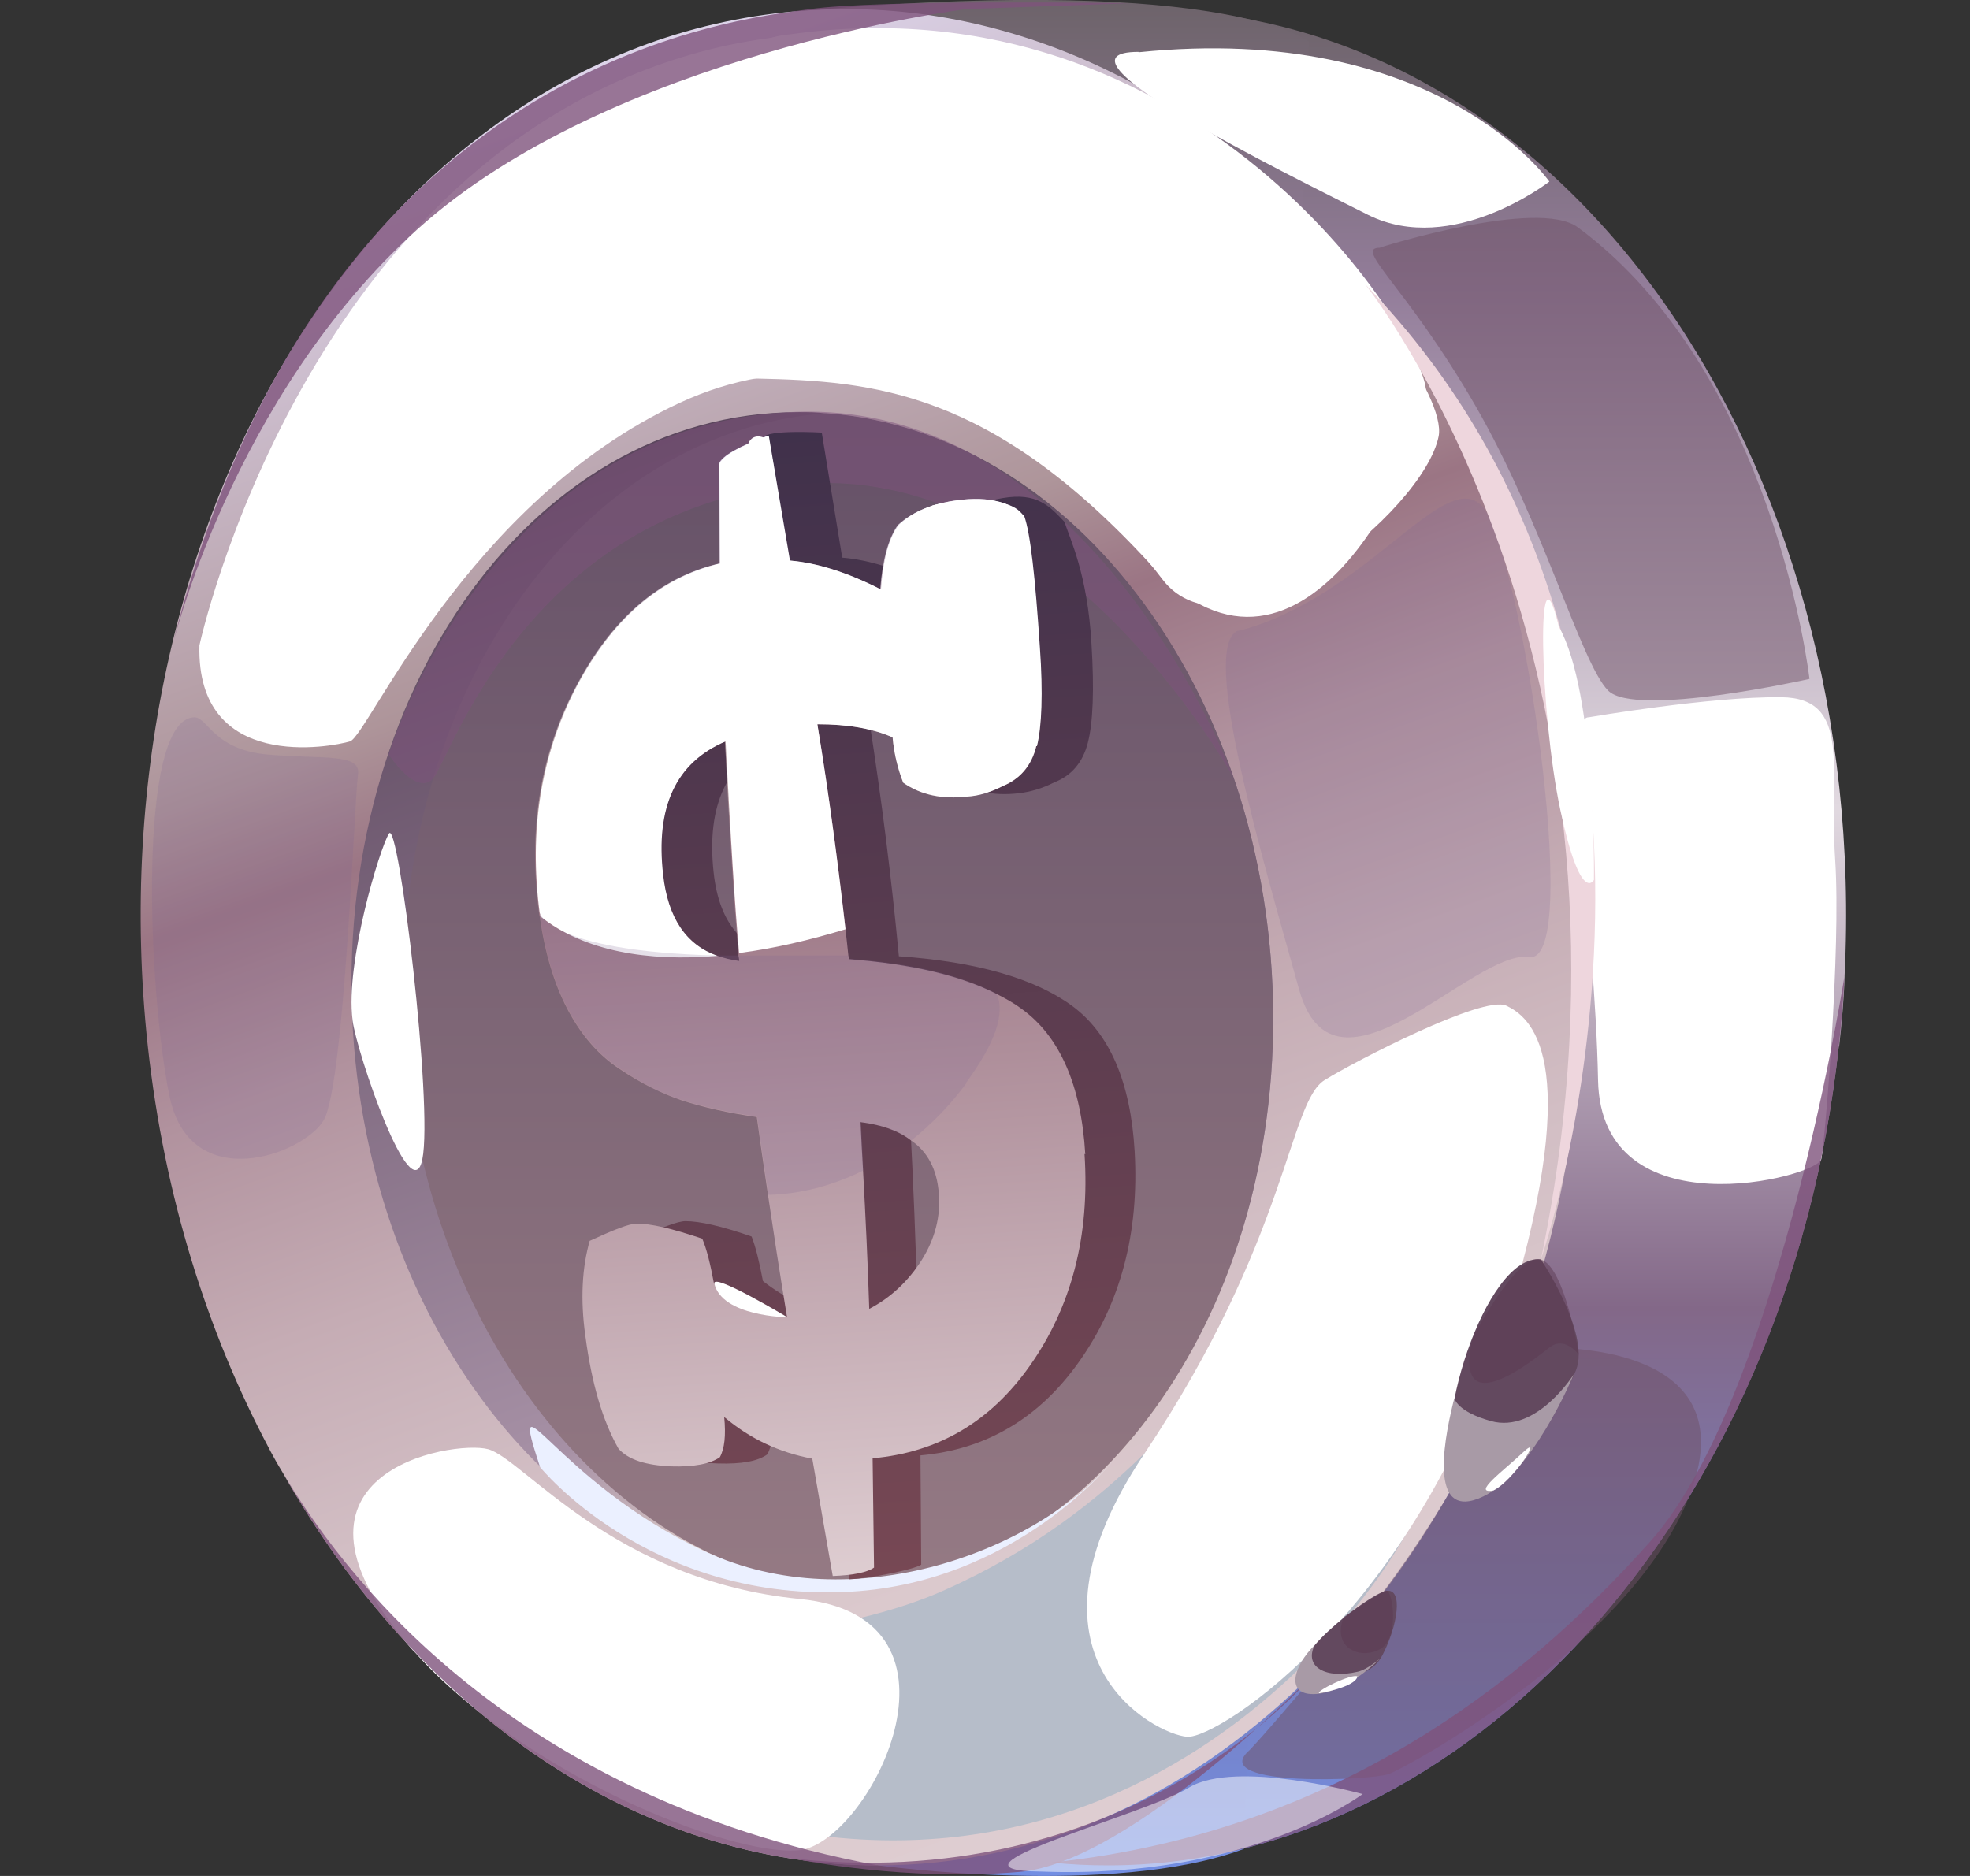 <svg width="21" height="20" viewBox="0 0 21 20" fill="none" xmlns="http://www.w3.org/2000/svg">
<rect x="0" y="0" width="21" height="20" fill="#333333" stroke="none"/>
<g id="Frame" clip-path="url(#clip0_1396_37363)">
<g id="Group">
<g id="layer1">
<g id="Group_2">
<path id="Vector" d="M19.601 11.157C19.052 16.217 15.589 19.887 11.814 19.887C11.611 19.887 11.409 19.879 11.214 19.856C10.999 19.836 10.793 19.801 10.587 19.759C7.365 19.092 4.661 15.684 4.319 11.157C3.937 6.073 6.598 1.34 10.587 0.3C11.089 0.168 11.611 0.097 12.145 0.097C16.707 0.097 19.94 4.936 19.663 10.405C19.663 10.405 19.663 10.405 19.663 10.417C19.656 10.662 19.632 10.912 19.605 11.157H19.601Z" fill="url(#paint0_linear_1396_37363)"/>
<path id="Vector_2" d="M9.36 19.887C9.36 19.887 11.864 20.234 13.259 19.712L13.953 0.444C13.953 0.444 13.103 -0.257 8.74 0.101L9.36 19.887Z" fill="url(#paint1_linear_1396_37363)"/>
<path id="Vector_3" d="M16.855 11.157C16.512 15.688 13.809 19.092 10.587 19.759C10.19 19.844 9.777 19.887 9.36 19.887C6.812 19.887 4.463 18.259 3.018 15.707C2.991 15.66 2.963 15.617 2.944 15.582C2.893 15.493 2.866 15.438 2.866 15.438C2.211 14.203 1.752 12.758 1.576 11.157C0.949 5.395 4.249 0.097 9.029 0.097C9.559 0.097 10.081 0.168 10.587 0.3C14.576 1.34 17.241 6.073 16.855 11.157Z" fill="url(#paint2_linear_1396_37363)"/>
<path id="Vector_4" d="M13.567 11.157C13.45 14.367 11.46 16.81 9.06 16.962C8.978 16.969 8.893 16.973 8.807 16.973C6.29 16.973 4.05 14.476 3.774 11.157C3.478 7.554 5.589 4.394 8.515 4.394C8.612 4.394 8.713 4.394 8.811 4.41C11.596 4.616 13.692 7.682 13.567 11.161V11.157Z" fill="url(#paint3_linear_1396_37363)"/>
<path id="Vector_5" d="M13.567 11.157C13.45 14.367 11.459 16.81 9.06 16.962C6.656 16.81 4.564 14.367 4.319 11.157C4.054 7.678 6.033 4.612 8.81 4.406C11.596 4.612 13.691 7.678 13.567 11.157Z" fill="url(#paint4_linear_1396_37363)"/>
<g id="Vector_6" style="mix-blend-mode:multiply" opacity="0.5">
<path d="M4.144 8.044C4.144 8.044 4.451 8.52 4.63 8.282C4.81 8.04 5.655 5.477 8.448 5.169C11.265 4.858 13.146 8.286 13.146 8.286C13.146 8.286 11.654 4.223 8.413 4.394C5.184 4.562 4.144 8.044 4.144 8.044Z" fill="#7E527C"/>
</g>
<g id="Vector_7" style="mix-blend-mode:soft-light">
<path d="M2.126 6.88C2.091 8.239 3.536 7.963 3.731 7.904C3.925 7.842 4.981 5.349 7.241 4.297C9.555 3.218 11.646 5.189 12.387 6.171C13.111 7.133 15.176 5.458 15.336 4.651C15.495 3.829 11.794 -0.616 7.466 0.553C3.248 1.695 2.126 6.88 2.126 6.88Z" fill="white"/>
</g>
<g id="Vector_8" style="mix-blend-mode:multiply" opacity="0.2">
<path d="M2.067 7.647C1.455 7.678 1.58 10.584 1.806 11.683C2.024 12.75 3.228 12.314 3.45 11.944C3.672 11.57 3.781 8.492 3.816 8.259C3.855 8.025 3.434 8.095 2.854 8.044C2.269 7.994 2.215 7.639 2.067 7.647Z" fill="#7F6593"/>
</g>
<g id="Vector_9" style="mix-blend-mode:multiply" opacity="0.2">
<path d="M13.193 6.724C12.788 6.911 13.458 9.143 13.848 10.549C14.225 11.909 15.714 10.113 16.302 10.203C16.89 10.288 16.193 5.769 15.788 5.384C15.379 4.994 14.557 6.377 13.193 6.728V6.724Z" fill="#7F6593"/>
</g>
<g id="Vector_10" style="mix-blend-mode:soft-light">
<path d="M6.493 18.913C5.188 17.246 8.164 17.795 10.049 16.961C11.978 16.108 12.772 14.784 13.279 14.34C13.793 13.892 15.289 15.372 15.129 16.034C14.97 16.685 11.919 21.371 6.489 18.913H6.493Z" fill="#B6BDC9"/>
</g>
<g id="Vector_11" style="mix-blend-mode:multiply" opacity="0.5">
<path d="M14.712 2.641C14.42 2.641 14.989 3.046 15.729 4.328C16.449 5.575 16.851 7.067 17.143 7.363C17.435 7.655 19.289 7.238 19.289 7.238C19.289 7.238 18.919 3.977 16.819 2.423C16.391 2.108 14.716 2.637 14.716 2.637L14.712 2.641Z" fill="#6E5066"/>
</g>
<g id="Vector_12" style="mix-blend-mode:multiply" opacity="0.5">
<path d="M13.298 18.679C12.92 19.053 14.615 18.983 14.806 18.913C15 18.843 17.299 17.585 17.973 16.034C18.674 14.418 16.855 14.371 16.516 14.367C16.177 14.363 15.624 15.933 14.478 17.308C13.372 18.633 13.298 18.679 13.298 18.679Z" fill="#6E5066"/>
</g>
<g id="Vector_13" style="mix-blend-mode:soft-light">
<path d="M16.933 7.647C16.637 7.655 17.003 9.821 17.035 11.515C17.066 13.144 19.376 12.552 19.415 12.357C19.454 12.162 19.625 10.125 19.563 9.17C19.497 8.196 19.746 7.441 18.986 7.433C18.227 7.425 16.937 7.647 16.937 7.647H16.933Z" fill="white"/>
</g>
<path id="Vector_14" d="M5.757 15.641C5.402 14.554 5.909 15.793 7.518 16.541C9.091 17.273 11.063 16.541 11.889 15.547C11.889 15.547 10.825 16.907 8.986 16.973C6.898 17.051 5.757 15.641 5.757 15.641Z" fill="#EBF0FF"/>
<g id="Vector_15" style="mix-blend-mode:soft-light">
<path d="M8.421 0.366C6.847 0.499 6.82 4.008 8.063 4.036C9.305 4.063 10.564 4.16 12.27 6.022C13.902 7.811 15.258 4.749 15.199 4.145C15.141 3.529 12.765 -0.242 8.421 0.366Z" fill="white"/>
</g>
<path id="Vector_16" d="M4.42 17.616C2.718 15.699 4.83 15.349 5.203 15.45C5.577 15.551 6.544 16.852 8.526 17.047C10.502 17.242 9.251 19.673 8.507 19.727C7.763 19.786 5.566 18.901 4.42 17.612V17.616Z" fill="white"/>
<path id="Vector_17" d="M11.066 0.553C10.334 0.588 11.363 3.081 12.266 3.962C13.151 4.827 14.592 3.592 14.541 3.152C14.491 2.707 12.516 1.021 11.066 0.553Z" fill="white"/>
<path id="Vector_18" d="M5.133 17.55C4.813 16.868 6.469 17.885 6.274 18.243C6.083 18.598 5.444 18.22 5.133 17.55Z" fill="white"/>
<g id="Vector_19" style="mix-blend-mode:soft-light">
<path d="M14.12 11.515C13.734 11.757 13.738 13.198 12.195 15.504C10.738 17.682 12.316 18.492 12.655 18.516C12.994 18.539 15.148 17.133 16.095 13.946C16.897 11.25 16.301 10.838 16.056 10.721C15.807 10.608 14.439 11.317 14.12 11.515Z" fill="white"/>
</g>
<g id="Vector_20" style="mix-blend-mode:soft-light">
<path d="M12.137 0.553C11.07 0.553 13.676 1.835 14.584 2.291C15.483 2.739 16.516 1.936 16.516 1.936C16.516 1.936 15.332 0.23 12.137 0.557V0.553Z" fill="white"/>
</g>
<g id="Vector_21" style="mix-blend-mode:soft-light">
<path d="M3.758 10.873C3.68 10.265 4.046 9.046 4.147 8.886C4.249 8.726 4.619 11.788 4.502 12.361C4.385 12.922 3.805 11.235 3.758 10.877V10.873Z" fill="white"/>
</g>
<path id="Vector_22" d="M14.553 3.031C14.553 3.031 17.755 7.028 16.427 13.424C16.427 13.424 18.589 7.191 14.553 3.031Z" fill="#EED6DD"/>
<g id="Vector_23" style="mix-blend-mode:multiply" opacity="0.8">
<path d="M8.511 19.825C8.511 19.825 9.664 20.062 10.868 19.957C12.071 19.852 14.004 17.846 14.004 17.846C14.004 17.846 12.11 20.183 8.511 19.821V19.825Z" fill="#7E527C"/>
</g>
<g id="Vector_24" style="mix-blend-mode:multiply" opacity="0.8">
<path d="M9.36 19.887C6.812 19.887 4.463 18.259 3.018 15.707C3.582 16.654 5.328 19.139 9.36 19.887Z" fill="#7E527C"/>
</g>
<g id="Vector_25" style="mix-blend-mode:multiply" opacity="0.5">
<path d="M2.939 15.582C2.963 15.625 2.99 15.668 3.013 15.707C2.986 15.66 2.959 15.617 2.939 15.582Z" fill="#BD2A4C"/>
</g>
<g id="Vector_26" style="mix-blend-mode:multiply" opacity="0.8">
<path d="M19.601 11.157C19.052 16.217 15.589 19.887 11.814 19.887C11.611 19.887 11.409 19.879 11.214 19.856C14.447 19.517 16.477 17.682 17.591 16.435C18.908 14.959 19.617 10.689 19.66 10.417C19.652 10.662 19.628 10.912 19.601 11.157Z" fill="#7E527C"/>
</g>
<g id="Vector_27" style="mix-blend-mode:multiply" opacity="0.8">
<path d="M1.83 6.915C1.83 6.915 2.457 4.246 4.448 2.446C6.52 0.573 10.299 0.097 10.299 0.097L12.033 0.035C12.033 0.035 9.372 -0.008 8.636 0.097C7.899 0.203 3.4 0.596 1.83 6.915Z" fill="#7E527C"/>
</g>
<g id="Group_3">
<path id="Vector_28" d="M6.754 14.215C6.703 13.826 6.723 13.487 6.808 13.202C7.062 13.082 7.229 13.019 7.307 13.019C7.455 13.019 7.689 13.07 8.012 13.183C8.055 13.292 8.094 13.452 8.133 13.658C8.378 13.849 8.639 13.97 8.912 14.02C8.768 13.082 8.663 12.365 8.6 11.882C8.289 11.835 8.028 11.777 7.806 11.706C7.588 11.636 7.366 11.523 7.136 11.371C6.91 11.219 6.723 11.005 6.579 10.725C6.435 10.448 6.337 10.105 6.286 9.696C6.177 8.824 6.306 8.033 6.68 7.316C7.069 6.576 7.588 6.12 8.234 5.976L8.137 4.667C8.172 4.577 8.76 4.612 8.76 4.612L8.978 5.945C9.263 5.968 9.586 6.069 9.944 6.249C9.968 5.937 10.03 5.707 10.135 5.563C10.276 5.434 10.459 5.349 10.688 5.31C11.055 5.247 11.187 5.395 11.347 5.563C11.405 5.746 11.592 6.116 11.635 6.86C11.666 7.359 11.651 7.709 11.596 7.92C11.542 8.13 11.421 8.27 11.238 8.341C11.109 8.407 10.985 8.442 10.86 8.457C10.587 8.489 10.357 8.438 10.174 8.309C10.12 8.165 10.085 8.006 10.069 7.826C9.859 7.733 9.59 7.686 9.267 7.686C9.399 8.531 9.504 9.369 9.582 10.195C10.404 10.253 11.024 10.429 11.425 10.721C11.83 11.017 12.052 11.539 12.095 12.271C12.146 13.148 11.943 13.9 11.499 14.523C11.07 15.127 10.505 15.454 9.812 15.516L9.82 16.681C9.746 16.732 9.274 16.829 9.052 16.837L9.165 15.52C8.811 15.454 8.499 15.31 8.226 15.08C8.246 15.275 8.23 15.415 8.18 15.505C8.078 15.579 7.903 15.61 7.654 15.602C7.389 15.594 7.206 15.532 7.097 15.415C6.929 15.111 6.816 14.71 6.75 14.207L6.754 14.215ZM7.607 9.299C7.666 9.856 7.934 10.16 8.421 10.222C8.378 9.704 8.332 8.929 8.281 7.877C7.751 8.107 7.529 8.582 7.607 9.299ZM9.781 13.927C10.011 13.806 10.198 13.635 10.342 13.405C10.49 13.175 10.552 12.934 10.533 12.684C10.498 12.252 10.221 12.002 9.699 11.936C9.738 12.606 9.761 13.272 9.781 13.927Z" fill="url(#paint5_linear_1396_37363)"/>
<path id="Vector_29" d="M11.569 12.306C11.526 11.57 11.296 11.048 10.891 10.756C10.813 10.697 10.723 10.647 10.63 10.6C10.236 10.397 9.707 10.277 9.048 10.226C9.048 10.214 9.048 10.199 9.044 10.191C9.033 10.094 9.025 10.004 9.013 9.907C8.931 9.182 8.834 8.453 8.713 7.721C9.041 7.721 9.305 7.768 9.516 7.861C9.531 8.041 9.57 8.2 9.629 8.344C9.812 8.473 10.042 8.524 10.314 8.492C10.435 8.481 10.564 8.442 10.692 8.379C10.871 8.305 10.996 8.169 11.047 7.955C11.097 7.744 11.113 7.394 11.078 6.899C11.031 6.151 10.977 5.684 10.91 5.501C10.755 5.337 10.49 5.282 10.123 5.345C9.894 5.388 9.711 5.469 9.57 5.598C9.469 5.742 9.407 5.968 9.383 6.284C9.029 6.101 8.702 6.003 8.413 5.976L8.187 4.644C7.872 4.76 7.693 4.862 7.661 4.947L7.669 6.007C7.023 6.155 6.508 6.607 6.123 7.351C5.753 8.068 5.632 8.855 5.745 9.727C5.745 9.743 5.749 9.758 5.753 9.77C5.807 10.156 5.905 10.483 6.045 10.752C6.189 11.028 6.376 11.247 6.602 11.395C6.832 11.55 7.054 11.659 7.272 11.733C7.494 11.804 7.759 11.866 8.067 11.909C8.098 12.135 8.137 12.411 8.187 12.742C8.242 13.113 8.308 13.549 8.39 14.044C8.117 13.997 7.86 13.876 7.611 13.685C7.572 13.475 7.533 13.315 7.486 13.206C7.163 13.097 6.933 13.043 6.785 13.046C6.703 13.046 6.54 13.113 6.286 13.229C6.205 13.514 6.185 13.853 6.24 14.242C6.306 14.745 6.423 15.146 6.594 15.446C6.699 15.563 6.886 15.621 7.151 15.633C7.397 15.641 7.572 15.606 7.673 15.536C7.724 15.446 7.739 15.302 7.72 15.107C7.993 15.337 8.304 15.485 8.659 15.551L8.877 16.802C9.095 16.794 9.247 16.763 9.317 16.712L9.302 15.547C9.995 15.485 10.556 15.162 10.98 14.558C11.421 13.931 11.619 13.179 11.561 12.302L11.569 12.306ZM7.642 10.191C7.307 10.074 7.116 9.786 7.062 9.326C6.98 8.613 7.198 8.134 7.728 7.904C7.778 8.898 7.825 9.646 7.872 10.16V10.191C7.872 10.191 7.88 10.226 7.88 10.245C7.794 10.234 7.716 10.214 7.638 10.187L7.642 10.191ZM9.824 13.436C9.679 13.662 9.492 13.837 9.266 13.954C9.251 13.467 9.227 12.976 9.2 12.478C9.189 12.306 9.181 12.135 9.173 11.963C9.395 11.991 9.578 12.053 9.711 12.158C9.89 12.279 9.987 12.47 10.007 12.715C10.03 12.965 9.968 13.206 9.824 13.436Z" fill="url(#paint6_linear_1396_37363)"/>
<g id="Vector_30" style="mix-blend-mode:soft-light">
<path d="M11.046 7.955C10.996 8.165 10.871 8.305 10.692 8.379C10.563 8.446 10.435 8.485 10.314 8.492C10.041 8.524 9.811 8.473 9.628 8.344C9.574 8.204 9.531 8.041 9.515 7.861C9.305 7.768 9.04 7.721 8.713 7.721C8.834 8.453 8.931 9.186 9.013 9.907C8.631 10.023 8.249 10.113 7.879 10.16C7.832 9.646 7.786 8.901 7.735 7.904C7.201 8.13 6.987 8.609 7.069 9.326C7.12 9.786 7.314 10.074 7.649 10.191C6.909 10.253 6.231 10.144 5.76 9.77C5.76 9.755 5.756 9.739 5.752 9.727C5.639 8.855 5.764 8.068 6.13 7.351C6.516 6.607 7.03 6.159 7.677 6.007L7.669 4.947C7.7 4.862 7.879 4.76 8.195 4.644L8.421 5.976C8.705 5.999 9.032 6.101 9.391 6.284C9.414 5.968 9.472 5.742 9.578 5.598C9.718 5.466 9.901 5.384 10.131 5.345C10.497 5.282 10.762 5.337 10.918 5.501C10.984 5.684 11.035 6.151 11.085 6.899C11.12 7.394 11.105 7.748 11.054 7.955H11.046Z" fill="white"/>
</g>
<g id="Vector_31" style="mix-blend-mode:multiply" opacity="0.2">
<path d="M10.303 11.546C10.136 11.776 9.933 11.983 9.715 12.158C9.582 12.057 9.399 11.995 9.177 11.963C9.189 12.135 9.197 12.306 9.204 12.478C8.885 12.637 8.538 12.731 8.192 12.739C8.141 12.411 8.102 12.131 8.071 11.905C7.763 11.858 7.498 11.8 7.276 11.73C7.058 11.659 6.836 11.55 6.606 11.391C6.38 11.243 6.193 11.024 6.049 10.748C5.909 10.479 5.811 10.152 5.757 9.766C5.757 9.751 5.753 9.735 5.749 9.723C5.749 9.723 5.827 10.14 7.642 10.187C7.72 10.187 7.798 10.187 7.876 10.187C8.269 10.187 8.675 10.187 9.041 10.187C9.045 10.199 9.045 10.214 9.045 10.222C9.703 10.269 10.233 10.389 10.626 10.596C10.712 10.799 10.622 11.102 10.299 11.543L10.303 11.546Z" fill="#7F6593"/>
</g>
<path id="Vector_32" d="M7.615 13.685C7.591 13.561 8.394 14.044 8.394 14.044C8.394 14.044 7.697 14.036 7.615 13.685Z" fill="white"/>
<path id="Vector_33" d="M9.96 5.384C9.66 5.419 10.295 6.856 10.661 7.145C11.024 7.429 11.055 5.777 10.907 5.501C10.759 5.224 9.956 5.384 9.956 5.384H9.96Z" fill="white"/>
<g id="Vector_34" style="mix-blend-mode:soft-light">
<path d="M7.977 4.729C7.661 4.947 8.296 5.481 8.296 5.481C8.296 5.481 8.261 4.706 8.136 4.663C8.012 4.62 7.977 4.729 7.977 4.729Z" fill="white"/>
</g>
</g>
<path id="Vector_35" d="M16.617 6.681C16.372 5.656 16.411 7.592 16.633 8.636C16.851 9.657 16.991 9.381 16.991 9.381C16.991 9.381 17.019 7.39 16.617 6.681Z" fill="white"/>
<g id="Vector_36" style="mix-blend-mode:soft-light" opacity="0.5">
<path d="M11.097 19.953C9.886 19.942 12.176 19.361 12.675 19.057C13.181 18.753 14.525 19.127 14.525 19.127C14.525 19.127 13.325 20.039 11.097 19.953Z" fill="white"/>
</g>
<path id="Vector_37" d="M16.427 13.428C15.834 13.35 15.219 15.341 15.546 15.758C15.873 16.171 16.649 14.994 16.8 14.608C16.956 14.219 16.427 13.428 16.427 13.428Z" fill="#63495F"/>
<path id="Vector_38" d="M14.004 17.849C13.571 17.783 14.584 16.996 14.775 16.961C14.966 16.926 14.896 17.343 14.736 17.647C14.58 17.947 14.164 17.877 14.004 17.849Z" fill="#63495F"/>
<path id="Vector_39" d="M14.015 17.538C13.898 17.768 14.128 17.904 14.475 17.822C14.576 17.799 14.712 17.682 14.712 17.682C14.712 17.682 14.37 18.037 14.031 18.06C13.692 18.083 13.785 17.764 14.015 17.538Z" fill="#A89AA6"/>
<path id="Vector_40" d="M15.503 14.905C15.503 14.905 15.527 15.049 15.893 15.15C16.38 15.286 16.777 14.651 16.777 14.651C16.777 14.651 16.322 15.758 15.761 15.976C15.203 16.194 15.418 15.243 15.503 14.905Z" fill="#A89AA6"/>
<g id="Vector_41" style="mix-blend-mode:multiply" opacity="0.5">
<path d="M15.698 14.258C15.476 15.208 16.352 14.495 16.516 14.367C16.68 14.235 16.831 14.445 16.831 14.445C16.831 14.445 16.683 13.506 16.426 13.428C16.169 13.35 15.698 14.262 15.698 14.262V14.258Z" fill="#5B3952"/>
</g>
<g id="Vector_42" style="mix-blend-mode:multiply" opacity="0.5">
<path d="M14.319 17.25C14.198 17.585 14.517 17.698 14.72 17.577C14.922 17.456 14.848 16.93 14.77 16.958C14.696 16.989 14.315 17.246 14.315 17.246L14.319 17.25Z" fill="#5B3952"/>
</g>
<path id="Vector_43" d="M15.92 15.89C15.678 15.933 16.033 15.676 16.243 15.477C16.458 15.278 16.13 15.789 15.92 15.89Z" fill="white"/>
<path id="Vector_44" d="M14.062 18.052C14.023 18.029 14.413 17.838 14.471 17.873C14.444 17.99 14.062 18.052 14.062 18.052Z" fill="white"/>
</g>
</g>
</g>
</g>
<defs>
<linearGradient id="paint0_linear_1396_37363" x1="11.981" y1="19.887" x2="11.981" y2="0.097" gradientUnits="userSpaceOnUse">
<stop stop-color="#728EE3"/>
<stop offset="0.3" stop-color="#836888"/>
<stop offset="0.57" stop-color="#E1D9E0"/>
<stop offset="0.85" stop-color="#937D9A"/>
<stop offset="1" stop-color="#6D636A"/>
</linearGradient>
<linearGradient id="paint1_linear_1396_37363" x1="11.346" y1="20" x2="11.346" y2="-1.95504e-05" gradientUnits="userSpaceOnUse">
<stop stop-color="#728EE3"/>
<stop offset="0.3" stop-color="#836888"/>
<stop offset="0.57" stop-color="#E1D9E0"/>
<stop offset="0.85" stop-color="#937D9A"/>
<stop offset="1" stop-color="#6D636A"/>
</linearGradient>
<linearGradient id="paint2_linear_1396_37363" x1="12.523" y1="19.12" x2="5.873" y2="0.841" gradientUnits="userSpaceOnUse">
<stop stop-color="#DECDD1"/>
<stop offset="0.15" stop-color="#DBC9CD"/>
<stop offset="0.28" stop-color="#D2BEC4"/>
<stop offset="0.4" stop-color="#C5ACB4"/>
<stop offset="0.53" stop-color="#B1929E"/>
<stop offset="0.63" stop-color="#9B7584"/>
<stop offset="0.7" stop-color="#AE959A"/>
<stop offset="1" stop-color="#DDD4EA"/>
</linearGradient>
<linearGradient id="paint3_linear_1396_37363" x1="10.782" y1="16.498" x2="6.544" y2="4.858" gradientUnits="userSpaceOnUse">
<stop stop-color="#FFF1DE"/>
<stop offset="0.21" stop-color="#A690A5"/>
<stop offset="1" stop-color="#5C475E"/>
</linearGradient>
<linearGradient id="paint4_linear_1396_37363" x1="8.935" y1="16.962" x2="8.935" y2="4.406" gradientUnits="userSpaceOnUse">
<stop stop-color="#957A84"/>
<stop offset="0.99" stop-color="#655167"/>
</linearGradient>
<linearGradient id="paint5_linear_1396_37363" x1="9.571" y1="16.811" x2="8.763" y2="4.582" gradientUnits="userSpaceOnUse">
<stop stop-color="#774854"/>
<stop offset="1" stop-color="#40314B"/>
</linearGradient>
<linearGradient id="paint6_linear_1396_37363" x1="9.031" y1="16.796" x2="8.228" y2="4.641" gradientUnits="userSpaceOnUse">
<stop stop-color="#DECDD1"/>
<stop offset="0.63" stop-color="#9B7584"/>
<stop offset="0.7" stop-color="#AE959A"/>
<stop offset="1" stop-color="#DDD4EA"/>
</linearGradient>
<clipPath id="clip0_1396_37363">
<rect width="20" height="20" fill="white" transform="translate(0.5)"/>
</clipPath>
</defs>
</svg>
